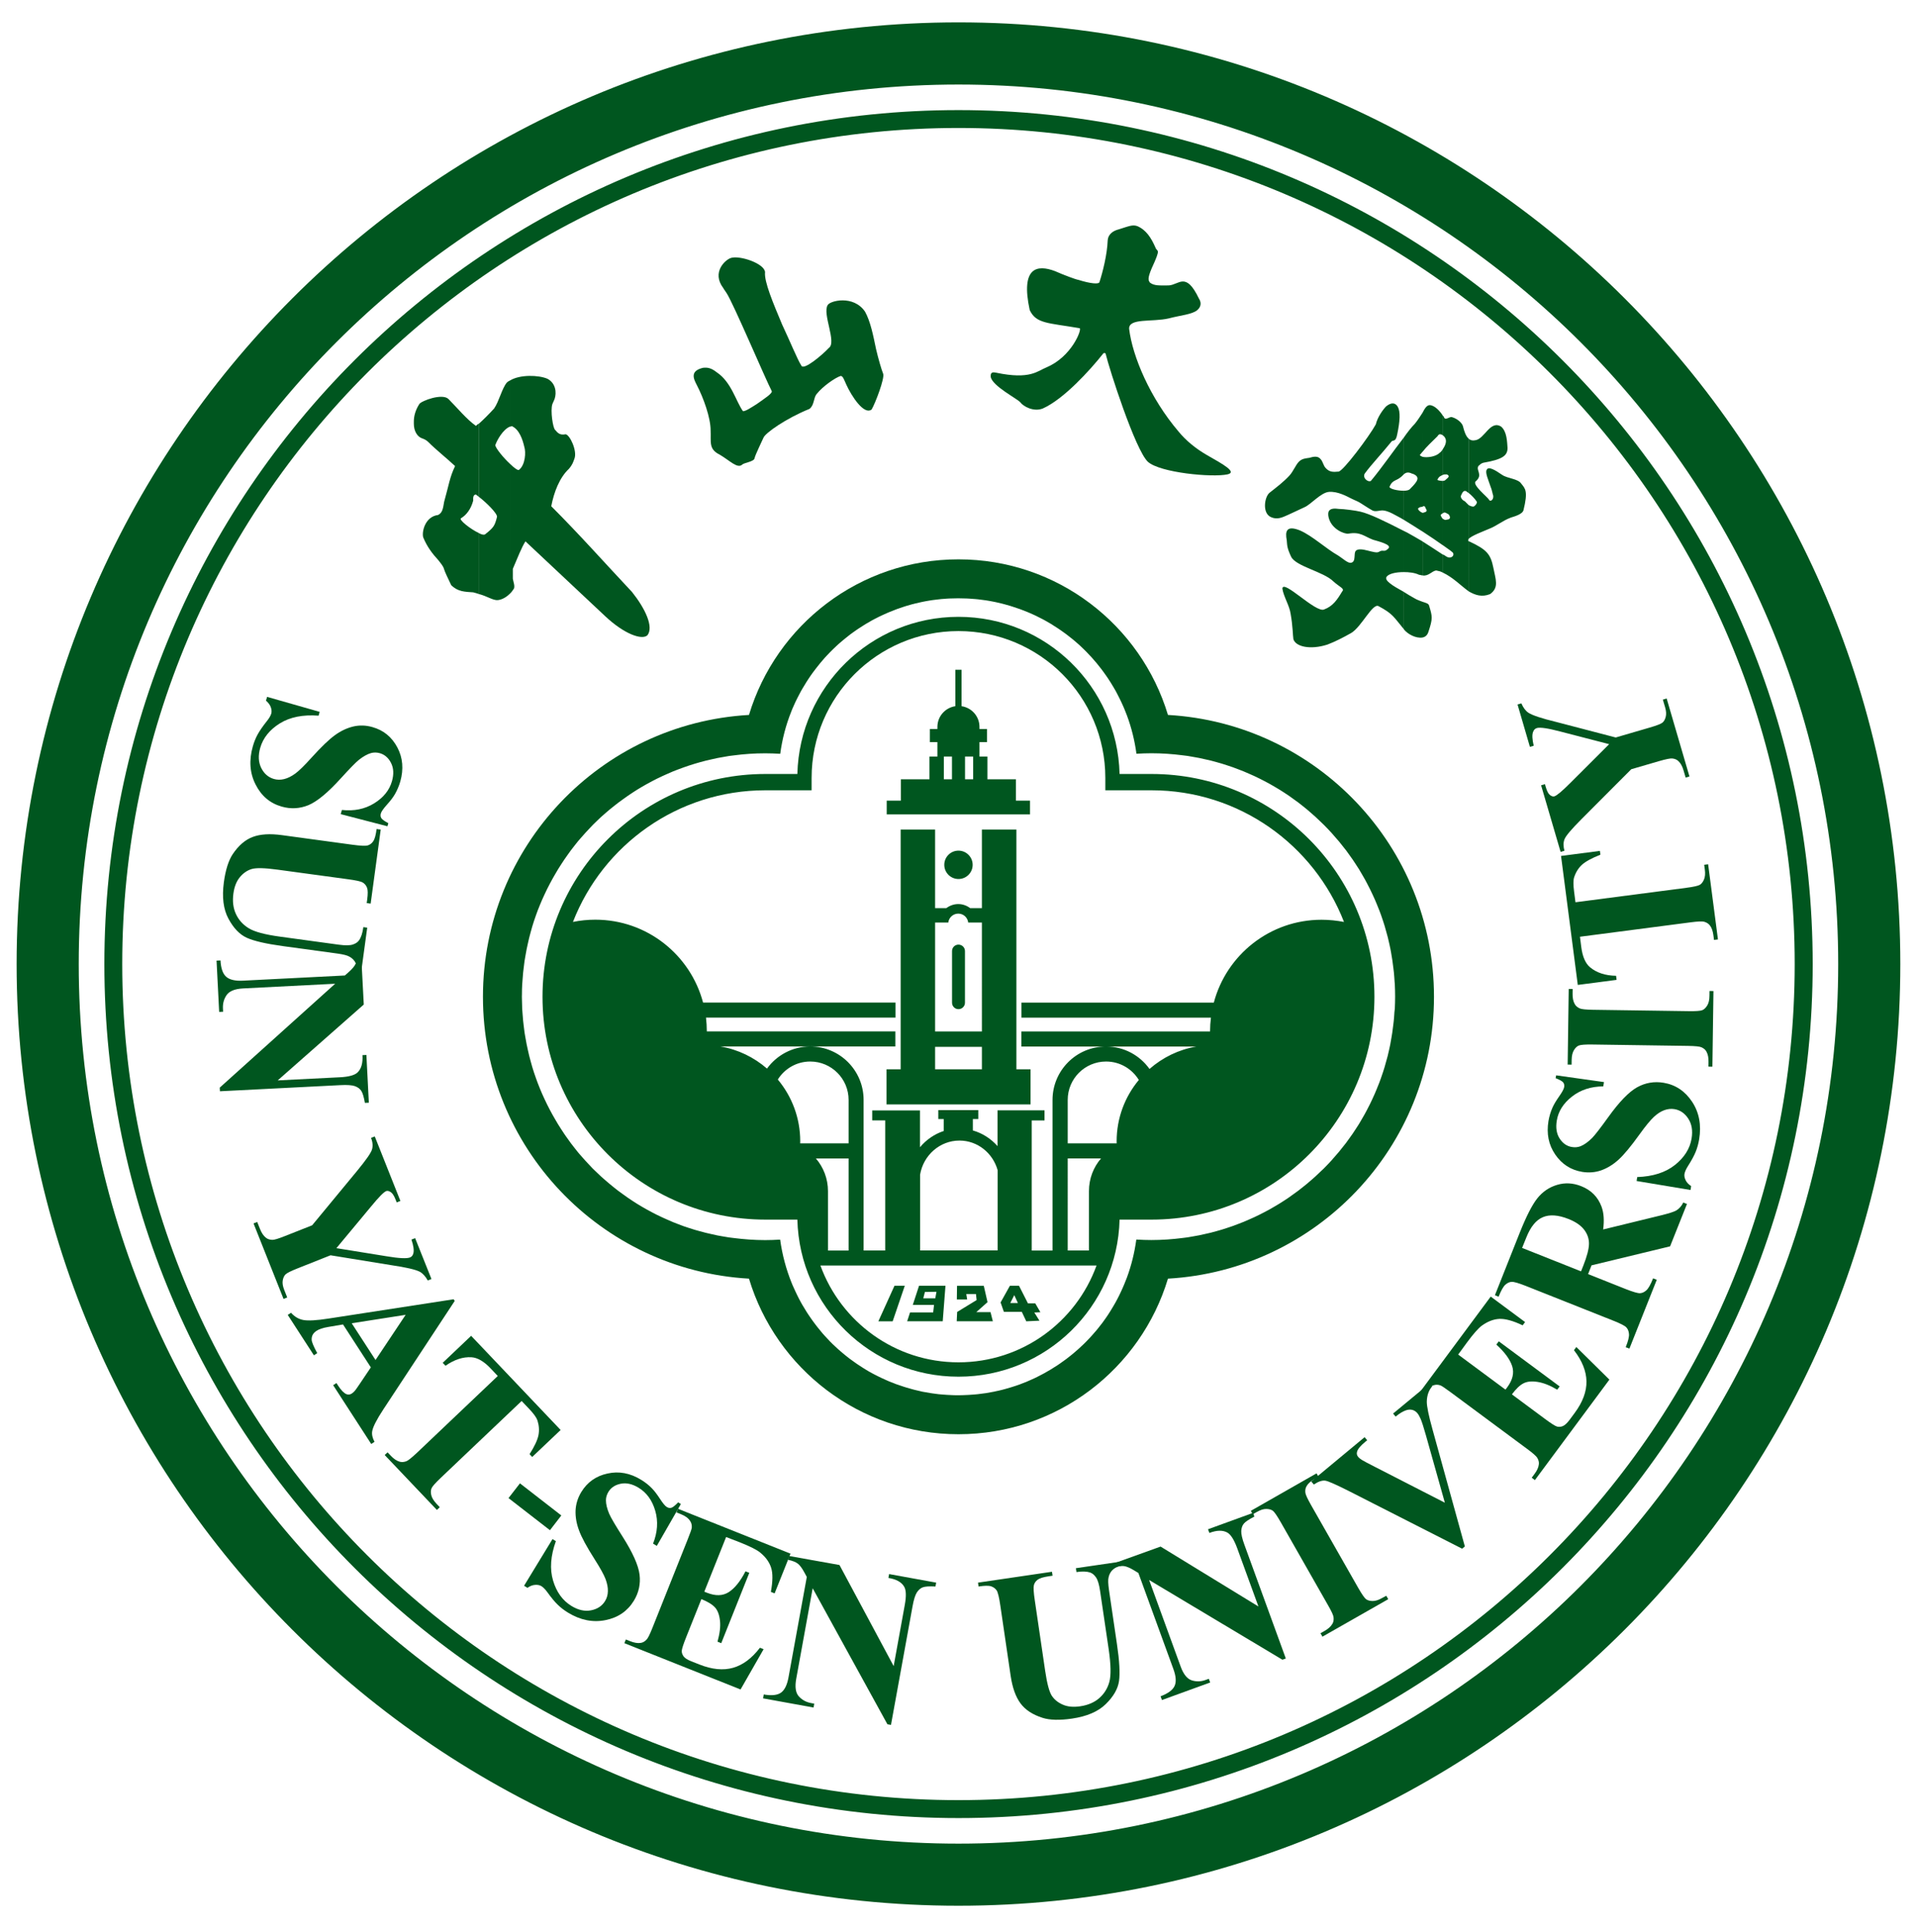 <?xml version="1.0" encoding="utf-8"?>
<!-- Generator: Adobe Illustrator 24.0.0, SVG Export Plug-In . SVG Version: 6.00 Build 0)  -->
<svg version="1.1" id="图层_1" xmlns="http://www.w3.org/2000/svg" xmlns:xlink="http://www.w3.org/1999/xlink" x="0px" y="0px"
	 viewBox="0 0 306.75 309.2" style="enable-background:new 0 0 306.75 309.2;" xml:space="preserve">
<style type="text/css">
	.st0{fill-rule:evenodd;clip-rule:evenodd;fill:#00561F;}
	.st1{fill:#00561F;}
</style>
<g>
	<path class="st0" d="M224.63,91.56v-6.59c-3.08-1.58-5.45-2.73-6.94-3.08c-0.71-0.18-2.73-0.44-3.43-0.44
		c-1.67-0.26-1.85,0.44-1.67,1.32c0.44,1.94,2.55,2.72,3.16,2.64c1.93-0.35,2.55,0.44,3.95,0.97c0.88,0.26,3.08,0.79,2.46,1.4
		c-0.7,0.71-0.79,0.09-1.5,0.53c-0.61,0.44-2.9-0.88-3.69-0.18c-0.44,0.44,0.09,1.76-0.79,1.94c-0.52,0.09-1.32-0.7-2.02-1.14
		c-2.02-1.14-4.13-3.16-6.15-4.04c-2.2-0.88-2.38,0.17-2.11,1.58c0.08,0.79,0,1.14,0.7,2.63c0.79,1.58,5.19,2.38,6.77,3.96
		c0.97,0.88,1.85,1.15,1.41,1.58c-0.79,1.32-1.49,2.38-2.9,2.9c-1.32,0.61-6.59-4.92-6.68-3.34c0.17,1.23,1.14,2.72,1.32,4.04
		c0.35,1.93,0.35,3.51,0.44,4.04c0.35,1.23,2.72,1.76,5.45,0.88c1.15-0.43,2.55-1.14,3.78-1.84c1.67-0.97,3.43-4.84,4.4-4.31
		c2.29,1.23,2.38,1.67,4.05,3.69l0,0v-5.97c-1.76-0.97-3.25-1.85-2.73-2.46C222.26,91.83,223.31,91.56,224.63,91.56z M214.17,75.48
		c0.71,0,4.92-5.63,5.98-7.56c0.26-1.14,1.14-2.37,1.67-2.9c0.88-0.7,1.5-0.53,1.85,0.09c0.44,0.79,0.35,2.29-0.09,4.39
		c-0.26,1.41-0.7,0.79-0.97,1.23c-1.49,1.85-3.16,3.61-4.13,4.93c-0.62,0.69,0.35,1.58,0.88,1.31c1.76-2.11,3.69-4.92,5.27-6.94
		v5.89C224.54,76,224.54,76,224.54,76c-1.06,1.14-1.67,0.61-2.2,1.93c0.09,0.35,1.32,0.61,2.29,0.61v4.66
		c-0.53-0.35-1.14-0.62-1.58-0.88c-0.35-0.18-0.97-0.53-1.67-0.62c-0.53-0.08-1.23,0.27-1.76,0c-0.79-0.44-1.41-0.88-1.84-1.14
		c-0.53-0.35-0.88-0.43-1.59-0.79c-0.7-0.35-2.11-1.14-3.51-1.05c-1.32,0.09-2.9,2.02-3.95,2.46c-0.97,0.44-1.85,0.88-2.64,1.23
		c-0.97,0.44-1.75,0.79-2.72,0.35c-1.41-0.62-1.05-3.16-0.26-3.87c1.23-0.97,2.28-1.76,3.25-2.81c0.61-0.7,0.97-1.67,1.49-2.2
		c0.53-0.52,1.14-0.52,1.67-0.61c0.61-0.18,1.32-0.35,1.76,0.17c0.44,0.44,0.44,1.06,0.88,1.5
		C212.76,75.56,213.29,75.56,214.17,75.48L214.17,75.48z M224.63,94.73c0.53,0.35,1.14,0.7,1.76,1.05c0.44,0.26,0.79,0.35,1.23,0.53
		v5.72c-1.05,0.17-2.37-0.53-2.99-1.32V94.73z M227.62,92.09v-5.45c-0.88-0.53-1.67-0.96-2.46-1.41l-0.53-0.26v6.59
		c0.79,0,1.76,0.09,2.46,0.44C227.27,92,227.44,92.09,227.62,92.09L227.62,92.09z M224.63,70.03c0.61-0.88,1.23-1.67,1.76-2.2
		c0.44-0.53,0.88-1.23,1.23-1.76v6.24c-0.17,0.17-0.26,0.35-0.44,0.53c0.09,0.09,0.18,0.17,0.44,0.26v8c-0.44,0.09-0.35,0-0.7,0.26
		c-0.09,0.17,0.35,0.62,0.7,0.7v2.99l-0.17-0.09c-0.97-0.62-1.94-1.23-2.81-1.76v-4.66c0.44,0,0.88-0.09,1.05-0.35
		c1.14-1.14,1.67-1.85,0.36-2.37c-0.09,0.08-0.71-0.53-1.41,0.08V70.03L224.63,70.03z M230.87,87.26v-4.22
		c-0.17-0.18-0.35-0.53-0.35-0.62c0.18-0.18,0.26-0.26,0.35-0.26v-5.19c-0.35,0-0.79-0.09-0.88-0.17c0.27-0.53,0.35-0.53,0.88-0.79
		l0,0v-4.13c-0.09,0.17-0.26,0.44-0.53,0.61c-0.61,0.62-2.02,0.79-2.72,0.62v8l0.09-0.09c0.44-0.09,0.35,0.35,0.44,0.35
		c0.26,0.44,0.17,0.53-0.44,0.7c-0.09,0-0.09,0-0.09,0v2.99C228.85,85.85,229.99,86.64,230.87,87.26z M227.62,96.31
		c0.53,0.18,0.97,0.26,1.06,0.62c0.52,1.75,0.61,2.01-0.09,4.13c-0.18,0.62-0.53,0.88-0.97,0.97V96.31L227.62,96.31z M230.87,91.65
		c-0.26-0.18-0.61-0.26-1.06-0.35c-0.7,0.09-1.23,0.97-2.2,0.79v-5.45c1.23,0.79,2.46,1.58,3.25,2.11V91.65L230.87,91.65z
		 M227.62,66.07c0.35-0.7,0.71-1.23,1.14-1.23c0.79,0,1.67,0.97,2.11,1.67v3.17c-0.09-0.09-0.26-0.18-0.44-0.18
		c-0.27,0-0.35,0.27-0.44,0.35c-0.88,0.88-1.67,1.58-2.37,2.47V66.07L227.62,66.07z M230.87,66.51c0.09,0.09,0.18,0.18,0.18,0.26
		c0.26,0.62,0.88-0.17,1.32,0c0.88,0.26,1.67,0.97,1.76,1.58c0.18,0.7,0.44,1.49,0.88,1.85v8.7c-0.18-0.09-0.26-0.18-0.36-0.27
		c-0.52-0.26-0.7,0.35-0.88,0.71c-0.09,0.26,0.18,0.7,0.62,0.88c0.26,0.26,0.44,0.44,0.61,0.61v5.45c-0.09,0.09-0.09,0.27,0,0.35v8
		c-1.23-0.88-2.46-2.2-4.13-2.99v-2.9c0.26,0.08,0.44,0.27,0.61,0.35c0.53,0.35,1.23,0,1.06-0.52c0-0.18-0.7-0.62-1.67-1.32v-4.22
		c0.18,0.08,0.26,0.18,0.44,0.18c0.27-0.09,0.71,0,0.71-0.44c-0.09-0.26-0.09-0.44-0.53-0.62c-0.26-0.17-0.44-0.17-0.61,0v-5.19
		c0.26,0,0.35-0.09,0.44-0.17c0.53-0.45,0.71-0.61,0.17-0.88c-0.09,0.09-0.17-0.08-0.61,0.09v-4.13c0.61-0.88,0.71-1.67,0-2.2V66.51
		z M235,86.64h0.09c2.81,1.32,3.43,2.03,3.87,4.22c0.35,1.84,0.96,3.16-0.52,4.22c-1.32,0.53-2.38,0.17-3.43-0.44V86.64z M235,70.2
		c0.27,0.26,0.62,0.35,1.05,0.26c1.5-0.17,2.38-3.25,4.13-2.2c0.97,0.79,0.97,2.46,1.05,3.43c0,1.23-0.79,1.84-3.87,2.37
		c-0.17,0.09-0.26,0-0.79,0.52c-0.44,0.7,0.79,1.41-0.44,2.46c-0.61,0.53,1.93,2.55,2.11,2.9c0.18,0.44,0.79,0.09,0.7-0.61
		c-0.09-0.18-0.18-0.88-0.44-1.49c-0.35-1.06-0.88-2.2-0.61-2.64c0.26-0.62,1.32,0,2.46,0.79c0.88,0.61,2.55,0.61,3.07,1.41
		c0.62,0.79,1.14,1.14,0.35,4.3c-0.18,0.53-1.14,0.88-2.02,1.14c-1.4,0.53-2.2,1.32-3.6,1.85c-0.79,0.35-2.72,1.05-3.16,1.58v-5.45
		c0.27,0.17,0.53,0.26,0.79,0.26c0.26-0.09,0.62-0.53,0.53-0.79c-0.35-0.53-0.88-1.06-1.32-1.41V70.2L235,70.2z"/>
	<path class="st0" d="M172.59,44.8c1.94,0.61,3.26,0.71,3.34,0.35c0.52-1.59,1.23-4.39,1.32-6.68c0.09-1.14,1.06-1.58,1.76-1.76
		c1.67-0.52,2.2-0.79,2.98-0.52c1.41,0.61,2.2,1.84,2.9,3.43c0.27,0.79,0.97-0.09-0.61,3.34c-0.7,1.67-0.52,1.93-0.26,2.28
		c0.7,0.53,1.58,0.44,2.99,0.44c1.68-0.09,2.73-2.29,4.84,2.11c0.35,0.53,0.44,1.23-0.27,1.85c-0.88,0.7-2.55,0.79-4.57,1.32
		c-2.64,0.61-6.42-0.09-6.33,1.67c0.53,4.4,3.34,11.08,7.91,16.44c1.14,1.4,2.72,2.72,4.57,3.78c2.64,1.5,4.83,2.72,3.26,3.07
		c-2.46,0.53-10.81-0.26-12.75-2.02c-2.02-1.93-6.15-14.77-6.76-17.32c-0.09-0.08-0.27-0.18-0.45,0.09
		c-2.02,2.55-6.24,7.21-9.58,8.7c-1.49,0.61-3.16-0.35-3.6-0.97c-0.52-0.61-4.39-2.55-4.75-4.05c-0.09-0.88,0.44-0.79,0.88-0.7
		c5.45,1.14,6.59-0.27,8.09-0.88c3.95-1.67,5.63-5.98,5.27-6.24c-5.1-0.88-6.95-0.7-8-2.9c-1.5-6.95,1.23-7.3,4.04-6.24
		C170.22,44.01,172.07,44.71,172.59,44.8z"/>
	<path class="st0" d="M112.47,58.87c0.7-0.09,1.32,0,2.2,0.7c2.38,1.58,3.08,4.66,4.22,6.24c0.44,0,1.23-0.53,2.2-1.14
		c1.23-0.88,2.64-1.76,2.38-2.12c-0.97-1.85-6.15-14.06-7.21-15.65c-0.09-0.17-0.44-0.61-0.52-0.79c-1.93-2.55,0.35-4.57,1.23-4.83
		c1.4-0.44,5.36,0.88,5.45,2.28c-0.17,1.5,1.32,5.01,2.72,8.35c1.32,2.81,2.46,5.63,3.08,6.59c0.35,0.88,3.43-1.76,4.4-2.81
		c1.32-0.88-1.06-5.45-0.18-6.86c0.35-0.7,4.13-1.67,5.98,1.05c0.88,1.58,1.32,3.87,1.76,5.98c0.35,1.5,0.88,3.34,1.14,3.96
		c0.27,0.7-1.23,4.66-1.84,5.71c-1.23,0.97-3.25-2.19-4.05-3.96c-0.44-0.97-0.53-1.32-0.88-1.41c-0.88,0.26-2.9,1.67-3.87,2.9
		c-0.53,0.62-0.35,1.76-1.15,2.38c-3.69,1.49-7.12,3.87-7.38,4.65c-0.18,0.44-1.32,2.73-1.41,3.26c-0.09,0.52-1.58,0.7-1.93,0.97
		c-0.79,0.79-2.02-0.62-3.69-1.58c-1.76-0.88-1.32-2.02-1.41-3.87c0-2.02-1.14-5.19-2.19-7.21
		C110.98,60.62,110.36,59.39,112.47,58.87z"/>
	<path class="st0" d="M70.1,82.42c0.71-0.35,0.79-1.06,0.97-2.11c0.79-2.81,0.87-3.87,1.75-5.72c-1.41-1.32-2.99-2.55-4.31-3.87
		c-0.26-0.26-0.61-0.44-0.88-0.53c-0.88-0.26-1.41-1.23-1.41-2.37v-0.36c0-0.87,0.26-1.84,0.88-2.8c0.35-0.53,3.69-1.76,4.66-0.8
		c1.41,1.41,2.9,3.25,4.4,4.3c0.09-0.09,0.26-0.26,0.44-0.35v11.69c-0.17-0.17-0.35-0.27-0.44-0.35c-0.53,0-0.44,0.7-0.44,0.97
		c-0.35,1.32-1.06,2.28-1.93,2.81c-0.52,0.17,1.5,1.76,2.81,2.37v9.76c-0.26-0.09-0.53-0.17-0.88-0.26
		c-1.32-0.09-2.46-0.09-3.52-1.15c-0.61-1.31-0.96-1.94-1.23-2.81c-0.17-0.35-0.44-0.7-0.79-1.14c-1.05-1.15-1.84-2.2-2.46-3.7
		C67.47,85.14,68,82.68,70.1,82.42z M76.61,67.83c0.7-0.62,1.58-1.49,2.46-2.46c0.79-1.14,1.23-3.16,2.02-4.13
		c0.18-0.18,0.36-0.27,0.53-0.35v7.38c-1.14,0.44-2.11,2.2-2.37,2.99c0.09,0.52,1.32,2.02,2.37,2.99v20.74
		c-0.53,0.53-1.23,0.97-1.93,1.05c-0.79,0.09-1.67-0.61-3.08-0.97v-9.76c0.44,0.26,0.88,0.35,1.06,0.17
		c1.32-1.06,1.49-1.31,1.85-2.72c0.17-0.53-1.85-2.46-2.9-3.25V67.83z M81.62,60.89c1.58-0.97,4.57-0.88,5.98-0.27
		c1.32,0.7,1.5,2.2,1.14,3.25l-0.35,0.8c-0.35,1.05,0.09,3.87,0.44,4.13c0.44,0.53,0.79,0.88,1.67,0.7c0.7,0.09,1.93,2.73,1.4,3.96
		c-0.17,0.44-0.26,0.88-0.88,1.59c-1.49,1.41-2.37,3.69-2.81,5.97c4.57,4.57,8.53,9.05,12.92,13.72c2.11,2.64,3.52,5.62,2.46,6.94
		c-0.88,0.79-3.69-0.18-6.77-3.08L84.08,86.64c-0.62,0.97-1.23,2.55-2.02,4.4c0,0.53,0,0.97,0,1.58c0.09,0.53,0.35,1.14,0.18,1.58
		c-0.18,0.26-0.35,0.53-0.62,0.79V74.25c0.62,0.61,1.23,1.05,1.4,0.97c1.06-0.79,1.15-2.9,0.88-3.69c-0.26-1.14-0.79-2.81-2.02-3.34
		c-0.09,0.09-0.18,0.09-0.26,0.09V60.89z"/>
	<path class="st0" d="M153.37,3.58C70.14,3.58,2.66,71.06,2.66,154.29c0,83.24,67.48,150.71,150.71,150.71
		c83.24,0,150.71-67.48,150.71-150.71C304.09,71.06,236.61,3.58,153.37,3.58z M153.37,295.06c-77.74,0-140.77-63.02-140.77-140.77
		c0-77.74,63.03-140.76,140.77-140.76s140.77,63.02,140.77,140.76C294.14,232.04,231.12,295.06,153.37,295.06z M153.37,17.62
		C77.89,17.62,16.7,78.81,16.7,154.29c0,75.49,61.19,136.68,136.68,136.68c75.48,0,136.68-61.19,136.68-136.68
		C290.05,78.81,228.86,17.62,153.37,17.62z M153.37,288.1c-73.9,0-133.81-59.91-133.81-133.81c0-73.9,59.91-133.81,133.81-133.81
		c73.9,0,133.81,59.91,133.81,133.81C287.18,228.2,227.28,288.1,153.37,288.1z"/>
	<g>
		<g>
			<path class="st1" d="M61.99,132.24l-7.47-1.94l0.19-0.67c1.95,0.21,3.67-0.14,5.16-1.06c1.49-0.92,2.44-2.1,2.85-3.54
				c0.32-1.12,0.27-2.09-0.14-2.91c-0.41-0.82-1.01-1.34-1.78-1.57c-0.49-0.14-0.96-0.15-1.41-0.03c-0.61,0.17-1.26,0.54-1.96,1.09
				c-0.51,0.41-1.49,1.42-2.94,3.01c-2.03,2.24-3.74,3.65-5.13,4.24c-1.4,0.57-2.83,0.65-4.29,0.23c-1.86-0.53-3.26-1.71-4.18-3.55
				c-0.93-1.83-1.07-3.87-0.43-6.1c0.2-0.7,0.46-1.34,0.78-1.92c0.32-0.58,0.81-1.29,1.47-2.12c0.37-0.46,0.6-0.86,0.7-1.2
				c0.08-0.29,0.06-0.62-0.07-1c-0.13-0.38-0.39-0.73-0.78-1.06l0.18-0.61l8.41,2.4l-0.17,0.61c-2.5-0.19-4.57,0.22-6.21,1.24
				c-1.63,1.02-2.68,2.33-3.13,3.91c-0.35,1.23-0.29,2.3,0.16,3.22c0.46,0.92,1.14,1.5,2.02,1.76c0.52,0.15,1.07,0.16,1.64,0.02
				c0.57-0.14,1.16-0.43,1.77-0.87c0.61-0.44,1.47-1.29,2.59-2.53c1.57-1.74,2.84-2.96,3.79-3.64c0.95-0.69,1.93-1.14,2.93-1.38
				c1-0.23,2.02-0.2,3.06,0.1c1.78,0.5,3.1,1.59,3.98,3.25c0.88,1.66,1.03,3.48,0.47,5.46c-0.21,0.72-0.5,1.4-0.86,2.03
				c-0.28,0.48-0.7,1.04-1.27,1.67c-0.57,0.64-0.89,1.1-0.98,1.4c-0.08,0.28-0.06,0.53,0.07,0.75c0.13,0.21,0.51,0.49,1.13,0.82
				L61.99,132.24z"/>
			<path class="st1" d="M60.92,132.77l-1.61,11.85l-0.63-0.09l0.08-0.59c0.12-0.89,0.11-1.52-0.03-1.87
				c-0.14-0.36-0.37-0.63-0.67-0.82c-0.31-0.19-1.12-0.37-2.43-0.54l-11.24-1.53c-2.05-0.28-3.44-0.31-4.14-0.09
				c-0.71,0.22-1.33,0.65-1.87,1.3c-0.54,0.65-0.88,1.52-1.03,2.6c-0.17,1.24-0.04,2.34,0.4,3.29c0.44,0.95,1.12,1.71,2.05,2.28
				c0.92,0.57,2.6,1.02,5.04,1.35l9.36,1.28c1.03,0.14,1.78,0.13,2.24-0.02c0.47-0.15,0.81-0.38,1.02-0.69
				c0.33-0.47,0.56-1.17,0.68-2.1l0.62,0.09l-1.08,7.94l-0.63-0.09l0.06-0.47c0.09-0.64,0.03-1.2-0.17-1.66
				c-0.2-0.46-0.55-0.83-1.04-1.09c-0.34-0.2-0.98-0.36-1.91-0.49l-8.72-1.19c-2.7-0.37-4.62-0.81-5.77-1.33
				c-1.15-0.52-2.13-1.54-2.94-3.05c-0.82-1.51-1.06-3.46-0.74-5.84c0.27-1.99,0.75-3.49,1.42-4.5c0.93-1.38,1.99-2.3,3.2-2.75
				c1.21-0.46,2.77-0.55,4.68-0.29l11.24,1.53c1.32,0.18,2.15,0.22,2.49,0.11c0.34-0.1,0.64-0.32,0.87-0.66
				c0.24-0.34,0.42-0.99,0.54-1.96L60.92,132.77z"/>
			<path class="st1" d="M58.21,160.77l-13.77,12.14l9.95-0.5c1.39-0.07,2.32-0.32,2.79-0.74c0.63-0.58,0.9-1.51,0.82-2.8l0.63-0.03
				l0.39,7.64l-0.63,0.03c-0.17-0.97-0.37-1.62-0.59-1.94c-0.22-0.33-0.55-0.57-1.01-0.74c-0.46-0.16-1.24-0.22-2.33-0.16
				l-19.27,0.98l-0.03-0.58l18.47-16.63l-14.71,0.75c-1.33,0.07-2.21,0.42-2.65,1.05c-0.44,0.63-0.63,1.34-0.6,2.13l0.03,0.55
				l-0.63,0.03l-0.42-8.21l0.63-0.03c0.07,1.28,0.38,2.15,0.92,2.62c0.54,0.47,1.42,0.68,2.65,0.62l16.33-0.83l0.59-0.52
				c0.59-0.52,0.97-0.98,1.14-1.36c0.17-0.38,0.25-0.93,0.24-1.64l0.63-0.03L58.21,160.77z"/>
			<path class="st1" d="M69.04,204.7l-0.59,0.23c-0.38-0.67-0.8-1.13-1.27-1.39c-0.66-0.35-2.2-0.71-4.64-1.07l-9.65-1.57
				l-5.21,2.07c-1.11,0.44-1.78,0.77-2,1c-0.22,0.22-0.37,0.55-0.44,0.97c-0.07,0.42,0.01,0.92,0.24,1.5l0.48,1.21l-0.59,0.23
				l-4.8-12.08l0.59-0.23l0.45,1.13c0.25,0.63,0.56,1.09,0.93,1.38c0.26,0.22,0.6,0.33,1.02,0.35c0.3,0.02,0.99-0.19,2.07-0.62
				l4.32-1.71l7.21-8.73c1.42-1.73,2.21-2.86,2.37-3.41c0.16-0.54,0.11-1.16-0.15-1.85l0.59-0.23l4.1,10.32l-0.59,0.24l-0.18-0.46
				c-0.25-0.63-0.51-1.03-0.79-1.2c-0.28-0.18-0.52-0.23-0.72-0.15c-0.38,0.15-1.17,0.95-2.37,2.41l-5.59,6.72l8.04,1.3
				c1.97,0.33,3.21,0.39,3.73,0.19c0.29-0.11,0.47-0.34,0.55-0.69c0.12-0.46,0.02-1.19-0.31-2.17l0.59-0.23L69.04,204.7z"/>
			<path class="st1" d="M59.34,218.84l-4.45-6.87l-2.42,0.41c-0.81,0.14-1.41,0.34-1.82,0.61c-0.55,0.35-0.81,0.84-0.78,1.44
				c0.02,0.35,0.31,1.07,0.89,2.13l-0.53,0.35l-4.19-6.47l0.53-0.34c0.56,0.63,1.22,1.02,1.98,1.16c0.77,0.14,2.1,0.07,4.01-0.23
				l20.03-3.09l0.17,0.27l-11.41,17.34c-1.08,1.64-1.67,2.81-1.79,3.5c-0.09,0.52,0.04,1.09,0.37,1.71l-0.53,0.34l-6.09-9.41
				l0.53-0.34l0.25,0.39c0.49,0.76,0.94,1.22,1.35,1.39c0.29,0.11,0.58,0.08,0.86-0.11c0.17-0.11,0.33-0.26,0.48-0.43
				c0.07-0.07,0.34-0.45,0.8-1.13L59.34,218.84z M60.09,217.66l4.82-7.23l-8.63,1.35L60.09,217.66z"/>
			<path class="st1" d="M89.71,228.86l-4.55,4.32l-0.42-0.45c0.8-1.26,1.27-2.27,1.42-3.03c0.15-0.76,0.1-1.54-0.16-2.37
				c-0.15-0.45-0.6-1.08-1.34-1.86l-1.19-1.25l-12.95,12.31c-0.86,0.82-1.35,1.37-1.47,1.67c-0.12,0.3-0.14,0.66-0.04,1.09
				c0.1,0.43,0.38,0.88,0.83,1.37l0.53,0.56l-0.46,0.44l-8.35-8.79l0.46-0.43l0.53,0.56c0.46,0.49,0.92,0.79,1.38,0.93
				c0.32,0.1,0.68,0.08,1.08-0.06c0.28-0.1,0.84-0.55,1.69-1.34l12.95-12.31L78.5,219c-1.07-1.13-2.1-1.72-3.06-1.78
				c-1.35-0.08-2.73,0.37-4.15,1.36l-0.45-0.47l4.55-4.32L89.71,228.86z"/>
			<path class="st1" d="M88,244.9l-6.63-5.14l1.83-2.36l6.62,5.14L88,244.9z"/>
			<path class="st1" d="M108.95,240.71l-3.85,6.7l-0.6-0.36c0.72-1.83,0.84-3.58,0.35-5.26c-0.49-1.68-1.38-2.91-2.67-3.69
				c-0.99-0.6-1.94-0.82-2.84-0.64c-0.9,0.18-1.56,0.61-1.98,1.3c-0.27,0.44-0.4,0.89-0.4,1.35c0,0.63,0.18,1.36,0.53,2.18
				c0.26,0.6,0.97,1.81,2.13,3.63c1.62,2.55,2.53,4.58,2.72,6.08c0.18,1.49-0.12,2.9-0.92,4.2c-1.01,1.65-2.52,2.69-4.53,3.09
				c-2.01,0.41-4.02,0.01-6-1.2c-0.62-0.38-1.17-0.8-1.65-1.27c-0.48-0.46-1.03-1.13-1.65-1.99c-0.35-0.48-0.67-0.81-0.98-0.99
				c-0.25-0.15-0.58-0.22-0.98-0.19c-0.4,0.02-0.81,0.18-1.23,0.47l-0.54-0.33l4.55-7.47l0.54,0.33c-0.85,2.36-1,4.47-0.45,6.31
				c0.55,1.85,1.53,3.2,2.94,4.06c1.09,0.67,2.14,0.9,3.15,0.7c1.01-0.2,1.75-0.7,2.23-1.48c0.29-0.47,0.44-0.99,0.45-1.58
				c0.02-0.59-0.11-1.23-0.37-1.94c-0.27-0.7-0.85-1.76-1.75-3.17c-1.26-1.98-2.1-3.52-2.5-4.63c-0.41-1.1-0.59-2.16-0.55-3.19
				c0.05-1.02,0.35-2,0.91-2.93c0.96-1.58,2.35-2.57,4.19-2.97c1.83-0.41,3.63-0.08,5.39,1c0.64,0.39,1.22,0.84,1.73,1.37
				c0.39,0.4,0.81,0.95,1.28,1.67c0.47,0.72,0.83,1.16,1.09,1.31c0.25,0.16,0.5,0.2,0.74,0.13c0.24-0.07,0.6-0.36,1.09-0.87
				L108.95,240.71z"/>
			<path class="st1" d="M116.19,245.99l-3.49,8.75l0.43,0.17c1.37,0.54,2.52,0.51,3.48-0.1c0.96-0.62,1.85-1.72,2.68-3.33l0.61,0.24
				l-4.49,11.26l-0.6-0.24c0.36-1.28,0.5-2.39,0.4-3.33c-0.1-0.95-0.36-1.66-0.79-2.14c-0.43-0.48-1.16-0.93-2.19-1.34l-2.42,6.06
				c-0.47,1.18-0.71,1.93-0.72,2.23c-0.01,0.31,0.1,0.6,0.3,0.88c0.21,0.28,0.62,0.54,1.23,0.78l1.29,0.51
				c2.01,0.8,3.81,0.98,5.39,0.53c1.58-0.45,3.01-1.52,4.3-3.21l0.59,0.23l-3.69,6.45l-18.59-7.41l0.23-0.59l0.72,0.28
				c0.62,0.25,1.17,0.34,1.64,0.27c0.33-0.04,0.65-0.21,0.94-0.51c0.22-0.2,0.54-0.85,0.97-1.93l5.64-14.15
				c0.39-0.97,0.6-1.58,0.64-1.82c0.04-0.41-0.04-0.78-0.25-1.09c-0.28-0.46-0.78-0.82-1.47-1.1l-0.72-0.28l0.23-0.59l18.01,7.18
				l-2.54,6.36l-0.6-0.24c0.31-1.68,0.33-2.97,0.04-3.87c-0.29-0.9-0.87-1.71-1.76-2.43c-0.52-0.43-1.59-0.97-3.22-1.62
				L116.19,245.99z"/>
			<path class="st1" d="M134.33,250.47l8.67,16.18l1.78-9.8c0.25-1.37,0.22-2.33-0.08-2.88c-0.42-0.75-1.27-1.23-2.54-1.43
				l0.11-0.62l7.53,1.37l-0.11,0.62c-0.98-0.05-1.66-0.01-2.03,0.13c-0.37,0.14-0.68,0.41-0.95,0.82c-0.26,0.41-0.5,1.15-0.69,2.23
				l-3.45,18.97l-0.57-0.1l-11.96-21.77l-2.63,14.48c-0.24,1.31-0.1,2.25,0.41,2.82c0.52,0.57,1.16,0.92,1.93,1.07l0.54,0.1
				l-0.11,0.62l-8.08-1.47l0.11-0.62c1.26,0.22,2.18,0.12,2.76-0.29c0.58-0.42,0.98-1.23,1.2-2.44l2.93-16.08l-0.38-0.7
				c-0.37-0.69-0.72-1.17-1.06-1.43c-0.34-0.26-0.85-0.46-1.54-0.61l0.11-0.62L134.33,250.47z"/>
			<path class="st1" d="M156.5,253.29l11.83-1.74l0.1,0.63l-0.6,0.09c-0.89,0.13-1.49,0.32-1.79,0.55c-0.31,0.23-0.51,0.53-0.6,0.87
				c-0.09,0.35-0.05,1.17,0.15,2.48l1.65,11.22c0.3,2.05,0.66,3.38,1.06,4c0.41,0.62,1,1.1,1.77,1.43c0.77,0.34,1.7,0.42,2.78,0.26
				c1.24-0.18,2.26-0.62,3.04-1.3c0.79-0.69,1.33-1.55,1.62-2.59c0.29-1.04,0.25-2.79-0.1-5.22l-1.38-9.35
				c-0.15-1.02-0.36-1.74-0.64-2.15c-0.28-0.41-0.59-0.67-0.94-0.8c-0.55-0.18-1.28-0.21-2.2-0.07l-0.09-0.62l7.92-1.16l0.09,0.63
				l-0.47,0.07c-0.64,0.1-1.16,0.3-1.55,0.63c-0.39,0.32-0.65,0.76-0.76,1.3c-0.1,0.38-0.07,1.04,0.06,1.98l1.28,8.7
				c0.4,2.69,0.51,4.66,0.33,5.91c-0.18,1.25-0.88,2.47-2.11,3.68c-1.23,1.21-3.03,1.98-5.41,2.33c-1.98,0.29-3.56,0.25-4.71-0.12
				c-1.58-0.5-2.76-1.27-3.53-2.31c-0.77-1.04-1.3-2.51-1.58-4.41l-1.65-11.23c-0.19-1.32-0.39-2.13-0.58-2.43
				c-0.2-0.3-0.49-0.52-0.87-0.66c-0.39-0.14-1.07-0.13-2.04,0.02L156.5,253.29z"/>
			<path class="st1" d="M185.71,247.52l15.66,9.59l-3.41-9.36c-0.48-1.3-0.99-2.12-1.53-2.45c-0.74-0.43-1.71-0.42-2.91,0.04
				l-0.22-0.59l7.2-2.62l0.22,0.59c-0.88,0.45-1.44,0.83-1.69,1.13c-0.25,0.3-0.38,0.7-0.41,1.18c-0.02,0.49,0.15,1.25,0.53,2.27
				l6.6,18.13l-0.54,0.2l-21.33-12.76l5.04,13.84c0.45,1.25,1.05,1.99,1.78,2.22c0.73,0.23,1.47,0.21,2.21-0.06l0.52-0.19l0.22,0.59
				l-7.72,2.81l-0.22-0.6c1.19-0.45,1.94-1,2.24-1.65c0.3-0.65,0.23-1.56-0.19-2.71l-5.6-15.37l-0.67-0.41
				c-0.67-0.41-1.22-0.64-1.64-0.7c-0.42-0.05-0.97,0.03-1.64,0.25l-0.22-0.59L185.71,247.52z"/>
			<path class="st1" d="M221.83,255.39l0.31,0.55l-10.53,6l-0.31-0.55l0.67-0.38c0.58-0.33,0.99-0.71,1.23-1.12
				c0.18-0.29,0.24-0.64,0.19-1.05c-0.02-0.3-0.32-0.96-0.9-1.96l-7.54-13.24c-0.59-1.03-1.01-1.64-1.26-1.84
				c-0.26-0.2-0.6-0.29-1.05-0.3c-0.44-0.01-0.94,0.15-1.51,0.47l-0.67,0.38l-0.31-0.55l10.52-6l0.31,0.55l-0.67,0.38
				c-0.58,0.33-1,0.7-1.23,1.11c-0.18,0.29-0.25,0.64-0.2,1.06c0.03,0.3,0.33,0.95,0.9,1.96l7.54,13.24
				c0.59,1.03,1.01,1.64,1.27,1.84c0.26,0.19,0.61,0.29,1.06,0.29c0.44,0,0.94-0.15,1.51-0.48L221.83,255.39z"/>
			<path class="st1" d="M228.78,221.38l0.4,0.48c-0.56,0.65-0.85,1.47-0.87,2.48c0,0.75,0.3,2.23,0.92,4.45l5.17,18.71l-0.44,0.36
				l-17.87-9.1c-2.15-1.09-3.48-1.69-3.98-1.78c-0.5-0.09-1.13,0.11-1.88,0.61l-0.41-0.49l8.54-7.09l0.41,0.49l-0.29,0.24
				c-0.77,0.64-1.22,1.17-1.33,1.6c-0.09,0.3-0.03,0.58,0.18,0.83c0.13,0.16,0.32,0.31,0.57,0.47c0.25,0.16,0.96,0.54,2.14,1.14
				l11.16,5.72l-3.04-10.82c-0.37-1.31-0.65-2.16-0.82-2.56c-0.17-0.4-0.35-0.72-0.54-0.95c-0.22-0.26-0.48-0.43-0.79-0.52
				c-0.31-0.08-0.64-0.07-1,0.05c-0.51,0.17-1.06,0.5-1.69,1.02l-0.4-0.49L228.78,221.38z"/>
			<path class="st1" d="M233.33,216.79l7.57,5.61l0.28-0.37c0.87-1.18,1.14-2.31,0.79-3.39c-0.35-1.08-1.19-2.23-2.53-3.45
				l0.39-0.52l9.74,7.22l-0.39,0.52c-1.14-0.68-2.18-1.09-3.12-1.24c-0.94-0.15-1.69-0.08-2.27,0.22c-0.58,0.29-1.2,0.88-1.86,1.77
				l5.24,3.89c1.02,0.76,1.68,1.18,1.98,1.26c0.29,0.08,0.6,0.06,0.92-0.07c0.32-0.13,0.68-0.46,1.08-0.99l0.82-1.11
				c1.29-1.74,1.92-3.43,1.89-5.07c-0.03-1.64-0.7-3.3-2-4.98l0.38-0.51l5.29,5.22l-11.92,16.08l-0.51-0.38l0.46-0.62
				c0.4-0.54,0.63-1.05,0.68-1.52c0.05-0.33-0.04-0.68-0.25-1.04c-0.15-0.26-0.68-0.74-1.62-1.43l-12.24-9.07
				c-0.84-0.62-1.37-0.98-1.6-1.08c-0.39-0.15-0.76-0.16-1.12-0.04c-0.51,0.16-0.99,0.54-1.44,1.14l-0.46,0.62l-0.51-0.38
				l11.54-15.57l5.5,4.08l-0.39,0.52c-1.54-0.73-2.78-1.07-3.73-1.03c-0.94,0.05-1.87,0.41-2.8,1.08c-0.54,0.39-1.34,1.29-2.38,2.7
				L233.33,216.79z"/>
			<path class="st1" d="M254.12,203.91l6.03,2.4c1.17,0.46,1.93,0.68,2.28,0.66c0.36-0.02,0.7-0.18,1.02-0.47
				c0.32-0.29,0.68-0.92,1.07-1.91l0.59,0.23l-4.38,11.02l-0.59-0.23c0.4-1,0.57-1.71,0.52-2.14c-0.04-0.43-0.18-0.77-0.42-1.03
				c-0.24-0.26-0.94-0.62-2.1-1.08l-13.97-5.55c-1.16-0.46-1.93-0.68-2.28-0.66c-0.36,0.02-0.7,0.18-1.02,0.47
				c-0.32,0.29-0.68,0.92-1.07,1.91l-0.59-0.24l3.97-10c1.04-2.6,1.97-4.44,2.81-5.5c0.84-1.06,1.9-1.78,3.17-2.16
				c1.27-0.38,2.56-0.31,3.86,0.21c1.59,0.63,2.67,1.72,3.25,3.28c0.37,0.99,0.45,2.21,0.26,3.65l9.34-2.28
				c1.21-0.3,1.99-0.55,2.34-0.75c0.5-0.3,0.88-0.73,1.14-1.29l0.59,0.24l-2.7,6.78l-12.57,3.04L254.12,203.91z M243.56,199.72
				l9.43,3.75l0.36-0.9c0.58-1.47,0.89-2.63,0.91-3.46c0.02-0.84-0.24-1.6-0.77-2.3c-0.54-0.7-1.37-1.27-2.51-1.72
				c-1.64-0.65-3.01-0.75-4.09-0.29c-1.09,0.45-1.97,1.53-2.65,3.24L243.56,199.72z"/>
			<path class="st1" d="M249.01,172.1l7.65,1.08l-0.11,0.69c-1.96,0.01-3.63,0.55-5.01,1.63c-1.38,1.08-2.19,2.36-2.43,3.85
				c-0.19,1.14-0.04,2.1,0.46,2.87c0.5,0.77,1.15,1.22,1.95,1.35c0.51,0.09,0.97,0.04,1.41-0.13c0.58-0.24,1.19-0.67,1.83-1.31
				c0.46-0.47,1.32-1.58,2.58-3.33c1.76-2.45,3.3-4.05,4.63-4.79c1.32-0.73,2.74-0.97,4.24-0.72c1.91,0.32,3.43,1.34,4.56,3.05
				c1.13,1.72,1.5,3.72,1.12,6.01c-0.12,0.72-0.31,1.39-0.56,2c-0.25,0.62-0.66,1.37-1.23,2.27c-0.32,0.5-0.5,0.93-0.56,1.27
				c-0.05,0.29,0.01,0.62,0.18,0.98c0.17,0.36,0.47,0.68,0.89,0.96l-0.1,0.62l-8.63-1.44l0.1-0.63c2.51-0.09,4.52-0.73,6.03-1.93
				c1.51-1.2,2.4-2.61,2.67-4.24c0.21-1.26,0.03-2.32-0.53-3.18c-0.56-0.86-1.3-1.37-2.21-1.52c-0.54-0.09-1.09-0.03-1.64,0.17
				c-0.55,0.2-1.1,0.56-1.65,1.07c-0.55,0.51-1.32,1.44-2.3,2.8c-1.37,1.91-2.49,3.26-3.36,4.05c-0.87,0.79-1.79,1.35-2.76,1.7
				c-0.97,0.34-1.99,0.42-3.05,0.25c-1.82-0.3-3.26-1.23-4.32-2.78c-1.06-1.55-1.42-3.34-1.08-5.37c0.13-0.74,0.34-1.45,0.63-2.11
				c0.22-0.51,0.58-1.11,1.07-1.81c0.49-0.7,0.76-1.19,0.81-1.5c0.05-0.29,0-0.54-0.15-0.74c-0.15-0.2-0.56-0.43-1.22-0.69
				L249.01,172.1z"/>
			<path class="st1" d="M273.55,158.6l0.63,0.01l-0.17,12.11l-0.63-0.01l0.01-0.77c0.01-0.67-0.1-1.22-0.33-1.63
				c-0.16-0.3-0.42-0.53-0.81-0.7c-0.27-0.13-0.99-0.2-2.15-0.22l-15.24-0.22c-1.19-0.02-1.92,0.04-2.22,0.16
				c-0.3,0.12-0.56,0.37-0.79,0.75c-0.23,0.38-0.35,0.89-0.36,1.54l-0.01,0.77l-0.63-0.01l0.17-12.11l0.63,0.01l-0.01,0.77
				c-0.01,0.67,0.1,1.22,0.34,1.63c0.15,0.3,0.42,0.53,0.81,0.71c0.27,0.13,0.99,0.2,2.15,0.22l15.24,0.22
				c1.18,0.02,1.93-0.04,2.22-0.16c0.3-0.13,0.56-0.38,0.79-0.76c0.23-0.38,0.35-0.89,0.35-1.54L273.55,158.6z"/>
			<path class="st1" d="M249.79,136.99l6.22-0.81l0.08,0.61c-1.39,0.55-2.36,1.08-2.94,1.6c-0.57,0.52-0.99,1.19-1.26,2.01
				c-0.15,0.46-0.15,1.22-0.01,2.29l0.22,1.71l17.72-2.31c1.17-0.15,1.9-0.32,2.18-0.48c0.28-0.17,0.5-0.46,0.67-0.86
				c0.17-0.41,0.22-0.94,0.13-1.59l-0.1-0.76l0.63-0.08l1.57,12.03l-0.63,0.08l-0.1-0.76c-0.09-0.67-0.27-1.19-0.56-1.56
				c-0.2-0.27-0.5-0.47-0.91-0.59c-0.29-0.09-1.01-0.06-2.16,0.09l-17.72,2.31l0.21,1.66c0.2,1.55,0.68,2.63,1.42,3.24
				c1.04,0.86,2.43,1.32,4.15,1.35l0.08,0.65l-6.21,0.81L249.79,136.99z"/>
			<path class="st1" d="M242.83,112.75l0.61-0.18c0.31,0.71,0.69,1.21,1.13,1.5c0.62,0.41,2.12,0.91,4.51,1.49l9.46,2.47l5.38-1.57
				c1.15-0.33,1.84-0.6,2.09-0.8c0.25-0.2,0.42-0.51,0.53-0.93c0.11-0.42,0.08-0.92-0.09-1.51l-0.37-1.25l0.61-0.18l3.65,12.48
				l-0.61,0.18l-0.34-1.16c-0.19-0.66-0.46-1.14-0.8-1.46c-0.24-0.24-0.56-0.39-0.98-0.44c-0.3-0.04-1.01,0.1-2.12,0.42l-4.46,1.3
				l-8,8.02c-1.58,1.59-2.47,2.64-2.68,3.17c-0.21,0.52-0.21,1.14-0.02,1.86l-0.61,0.18l-3.12-10.66l0.61-0.18l0.14,0.47
				c0.19,0.65,0.41,1.07,0.67,1.27c0.26,0.2,0.5,0.27,0.7,0.21c0.39-0.12,1.26-0.84,2.59-2.18l6.18-6.17l-7.87-2.04
				c-1.93-0.51-3.16-0.69-3.7-0.54c-0.29,0.09-0.5,0.3-0.61,0.64c-0.17,0.45-0.13,1.18,0.11,2.19l-0.61,0.18L242.83,112.75z"/>
		</g>
	</g>
	<path class="st1" d="M153.37,151.18c-0.57,0-1.03,0.46-1.03,1.03v8.27c0,0.57,0.46,1.03,1.03,1.03c0.57,0,1.04-0.46,1.04-1.03
		v-8.27C154.41,151.64,153.94,151.18,153.37,151.18z M186.89,114.42c-4.34-14.41-17.7-24.9-33.52-24.9
		c-15.82,0-29.18,10.49-33.52,24.9c-23.74,1.36-42.57,21.03-42.57,45.11c0,24.08,18.83,43.75,42.57,45.11
		c4.34,14.41,17.7,24.9,33.52,24.9c15.82,0,29.18-10.49,33.52-24.9c23.74-1.36,42.57-21.03,42.57-45.11
		C229.47,135.45,210.63,115.77,186.89,114.42z M223.13,161.98c-0.03,0.48-0.06,0.96-0.11,1.43c-0.02,0.22-0.05,0.44-0.08,0.66
		c-0.05,0.41-0.1,0.82-0.16,1.23c-0.04,0.25-0.08,0.49-0.12,0.73c-0.06,0.38-0.13,0.76-0.2,1.14c-0.05,0.25-0.11,0.5-0.16,0.75
		c-0.08,0.36-0.16,0.72-0.25,1.08c-0.07,0.26-0.13,0.51-0.21,0.76c-0.09,0.35-0.19,0.7-0.29,1.04c-0.08,0.26-0.16,0.51-0.24,0.76
		c-0.11,0.34-0.22,0.67-0.34,1c-0.09,0.25-0.18,0.5-0.28,0.76c-0.12,0.32-0.25,0.65-0.39,0.97c-0.1,0.25-0.2,0.5-0.31,0.74
		c-0.14,0.32-0.28,0.63-0.43,0.95c-0.11,0.24-0.23,0.49-0.35,0.73c-0.15,0.31-0.31,0.62-0.47,0.92c-0.13,0.24-0.25,0.47-0.38,0.71
		c-0.16,0.3-0.34,0.6-0.52,0.9c-0.14,0.23-0.27,0.45-0.4,0.68c-0.18,0.3-0.38,0.59-0.57,0.88c-0.14,0.22-0.28,0.43-0.43,0.65
		c-0.2,0.29-0.41,0.59-0.62,0.87c-0.15,0.2-0.29,0.41-0.44,0.61c-0.23,0.3-0.46,0.59-0.7,0.88c-0.14,0.18-0.28,0.36-0.43,0.54
		c-0.28,0.34-0.57,0.67-0.87,1c-0.11,0.12-0.21,0.25-0.32,0.37c-0.4,0.44-0.82,0.88-1.24,1.3c-0.16,0.16-0.33,0.32-0.5,0.47
		c-0.27,0.26-0.53,0.52-0.81,0.77c-0.2,0.18-0.41,0.36-0.61,0.54c-0.25,0.22-0.5,0.44-0.76,0.65c-0.22,0.19-0.45,0.36-0.67,0.54
		c-0.25,0.2-0.49,0.4-0.75,0.59c-0.23,0.18-0.48,0.35-0.72,0.52c-0.25,0.18-0.5,0.36-0.75,0.54c-0.25,0.17-0.5,0.34-0.75,0.5
		c-0.25,0.17-0.51,0.33-0.77,0.49c-0.26,0.16-0.53,0.32-0.79,0.47c-0.26,0.15-0.51,0.3-0.78,0.45c-0.27,0.15-0.55,0.3-0.82,0.44
		c-0.26,0.14-0.53,0.27-0.8,0.41c-0.28,0.14-0.57,0.28-0.85,0.41c-0.26,0.12-0.53,0.24-0.81,0.36c-0.29,0.13-0.58,0.25-0.88,0.38
		c-0.27,0.11-0.55,0.22-0.82,0.32c-0.3,0.11-0.6,0.23-0.9,0.34c-0.27,0.1-0.55,0.19-0.83,0.28c-0.31,0.1-0.62,0.21-0.93,0.3
		c-0.28,0.08-0.56,0.16-0.84,0.24c-0.32,0.09-0.64,0.18-0.96,0.26c-0.28,0.07-0.56,0.13-0.84,0.19c-0.33,0.07-0.66,0.15-0.99,0.22
		c-0.27,0.05-0.56,0.1-0.83,0.15c-0.34,0.06-0.69,0.13-1.03,0.18c-0.26,0.04-0.53,0.07-0.79,0.1c-1.64,0.21-3.31,0.33-5.01,0.33
		c-0.81,0-1.61-0.03-2.4-0.08c-0.29,2.13-0.8,4.19-1.53,6.15l0,0c-0.13,0.35-0.27,0.7-0.42,1.05c-0.08,0.19-0.16,0.37-0.24,0.56
		c-0.09,0.2-0.17,0.4-0.27,0.59c-0.09,0.19-0.18,0.38-0.27,0.57c-0.1,0.19-0.19,0.38-0.29,0.57c-0.1,0.18-0.19,0.36-0.29,0.54
		c-0.12,0.22-0.25,0.44-0.38,0.66c-0.15,0.25-0.31,0.51-0.46,0.76c-0.13,0.2-0.26,0.41-0.39,0.61c-0.11,0.16-0.22,0.33-0.34,0.5
		c-0.12,0.18-0.25,0.35-0.38,0.53c-0.12,0.17-0.23,0.33-0.36,0.48c-0.14,0.18-0.28,0.37-0.43,0.55c-0.11,0.14-0.22,0.28-0.34,0.42
		c-0.25,0.29-0.49,0.58-0.75,0.86c-0.12,0.13-0.24,0.26-0.36,0.39c-0.16,0.17-0.33,0.35-0.5,0.52c-0.13,0.13-0.26,0.26-0.4,0.4
		c-0.17,0.16-0.34,0.33-0.52,0.49c-0.13,0.12-0.26,0.24-0.39,0.36c-0.24,0.22-0.49,0.43-0.74,0.64c-0.13,0.11-0.26,0.21-0.39,0.32
		c-0.24,0.2-0.49,0.39-0.74,0.58c-0.13,0.1-0.27,0.2-0.4,0.29c-0.21,0.15-0.42,0.3-0.63,0.45c-0.14,0.09-0.27,0.18-0.41,0.28
		c-0.24,0.16-0.48,0.31-0.73,0.46c-0.11,0.07-0.22,0.14-0.33,0.21c-0.35,0.21-0.7,0.41-1.06,0.61c-0.11,0.06-0.23,0.12-0.34,0.18
		c-0.26,0.14-0.53,0.28-0.79,0.41c-0.14,0.07-0.27,0.13-0.41,0.2c-0.26,0.13-0.52,0.24-0.78,0.35c-0.13,0.06-0.26,0.12-0.39,0.17
		c-0.38,0.16-0.77,0.31-1.16,0.46c-0.03,0.01-0.05,0.02-0.08,0.03c-0.38,0.14-0.76,0.26-1.14,0.38c-0.13,0.04-0.26,0.08-0.39,0.12
		c-0.29,0.09-0.58,0.17-0.87,0.25c-0.14,0.04-0.28,0.08-0.42,0.11c-0.32,0.08-0.65,0.16-0.98,0.22c-0.1,0.03-0.2,0.05-0.3,0.07
		c-0.42,0.08-0.85,0.16-1.28,0.23c-0.1,0.02-0.21,0.03-0.31,0.04c-0.33,0.05-0.67,0.09-1,0.13c-0.15,0.02-0.29,0.03-0.43,0.04
		c-0.32,0.03-0.63,0.05-0.95,0.07c-0.13,0.01-0.27,0.02-0.4,0.02c-0.45,0.02-0.9,0.04-1.35,0.04h0c-0.45,0-0.9-0.01-1.34-0.04
		c-0.14-0.01-0.27-0.01-0.41-0.02c-0.32-0.02-0.63-0.05-0.94-0.07c-0.15-0.01-0.3-0.03-0.45-0.04c-0.33-0.04-0.66-0.08-0.98-0.13
		c-0.11-0.02-0.22-0.03-0.33-0.05c-0.43-0.07-0.85-0.14-1.27-0.22c-0.11-0.03-0.22-0.05-0.33-0.08c-0.31-0.07-0.63-0.14-0.94-0.22
		c-0.15-0.04-0.3-0.08-0.44-0.12c-0.28-0.08-0.56-0.15-0.84-0.24c-0.14-0.04-0.28-0.08-0.42-0.13c-0.36-0.11-0.71-0.23-1.06-0.36
		c-0.08-0.03-0.16-0.05-0.24-0.08c-0.36-0.13-0.71-0.27-1.06-0.42c-0.14-0.06-0.29-0.12-0.43-0.19c-0.25-0.11-0.49-0.22-0.73-0.33
		c-0.15-0.07-0.3-0.15-0.46-0.22c-0.25-0.12-0.49-0.24-0.73-0.37c-0.13-0.07-0.27-0.14-0.4-0.21c-0.35-0.19-0.69-0.38-1.02-0.59
		c-0.14-0.08-0.27-0.17-0.4-0.25c-0.22-0.14-0.44-0.27-0.65-0.42c-0.16-0.1-0.31-0.21-0.46-0.31c-0.19-0.13-0.38-0.27-0.57-0.41
		c-0.15-0.11-0.3-0.22-0.46-0.33c-0.21-0.16-0.41-0.32-0.61-0.48c-0.21-0.17-0.42-0.34-0.63-0.52c-0.2-0.17-0.39-0.34-0.59-0.51
		c-0.15-0.14-0.3-0.28-0.45-0.42c-0.15-0.14-0.3-0.28-0.45-0.42c-0.15-0.15-0.3-0.3-0.45-0.45c-0.14-0.15-0.28-0.29-0.41-0.44
		c-0.15-0.15-0.29-0.3-0.43-0.46c-0.22-0.24-0.44-0.49-0.64-0.75c-0.17-0.2-0.33-0.4-0.49-0.6c-0.12-0.15-0.23-0.29-0.34-0.44
		c-0.14-0.18-0.27-0.36-0.41-0.55c-0.1-0.15-0.21-0.29-0.31-0.44c-0.13-0.19-0.27-0.38-0.39-0.57c-0.1-0.14-0.19-0.29-0.28-0.43
		c-0.23-0.37-0.46-0.74-0.68-1.12c-0.08-0.14-0.16-0.28-0.24-0.42c-0.12-0.21-0.23-0.42-0.34-0.64c-0.08-0.15-0.15-0.3-0.23-0.46
		c-0.11-0.21-0.21-0.43-0.31-0.65c-0.07-0.15-0.14-0.31-0.21-0.46c-0.1-0.23-0.2-0.45-0.3-0.67c-0.03-0.07-0.05-0.14-0.08-0.2
		c-0.89-2.2-1.52-4.53-1.85-6.96c-0.8,0.05-1.59,0.08-2.4,0.08c-1.72,0-3.41-0.13-5.07-0.34c-0.24-0.03-0.48-0.06-0.72-0.09
		c-0.36-0.05-0.72-0.12-1.08-0.18c-0.26-0.05-0.52-0.09-0.78-0.14c-0.35-0.07-0.69-0.15-1.03-0.23c-0.26-0.06-0.53-0.12-0.79-0.18
		c-0.34-0.08-0.67-0.18-1.01-0.27c-0.26-0.07-0.53-0.15-0.79-0.22c-0.33-0.1-0.65-0.21-0.98-0.31c-0.26-0.08-0.52-0.17-0.78-0.26
		c-0.32-0.12-0.64-0.24-0.95-0.36c-0.26-0.1-0.52-0.2-0.77-0.3c-0.31-0.13-0.61-0.26-0.92-0.4c-0.25-0.11-0.51-0.22-0.76-0.34
		c-0.3-0.14-0.6-0.28-0.9-0.43c-0.25-0.12-0.5-0.25-0.74-0.38c-0.29-0.15-0.58-0.31-0.87-0.47c-0.24-0.14-0.48-0.28-0.72-0.41
		c-0.29-0.17-0.57-0.34-0.85-0.51c-0.24-0.14-0.47-0.29-0.7-0.45c-0.27-0.18-0.55-0.36-0.82-0.55c-0.23-0.16-0.45-0.32-0.67-0.48
		c-0.27-0.19-0.54-0.38-0.8-0.58c-0.22-0.17-0.43-0.34-0.65-0.51c-0.26-0.21-0.52-0.41-0.76-0.62c-0.21-0.17-0.42-0.36-0.63-0.54
		c-0.24-0.22-0.5-0.42-0.74-0.65c-0.2-0.18-0.39-0.38-0.59-0.56c-0.24-0.23-0.48-0.45-0.71-0.68c-0.16-0.16-0.32-0.33-0.47-0.5
		c-0.46-0.48-0.91-0.97-1.35-1.48c-0.19-0.22-0.39-0.43-0.57-0.66c-0.19-0.24-0.38-0.48-0.57-0.72c-0.18-0.24-0.37-0.47-0.55-0.71
		c-0.18-0.24-0.36-0.49-0.53-0.74c-0.18-0.25-0.36-0.49-0.52-0.74c-0.17-0.25-0.34-0.5-0.5-0.76c-0.17-0.26-0.33-0.51-0.49-0.77
		c-0.16-0.26-0.31-0.52-0.46-0.78c-0.15-0.27-0.31-0.53-0.46-0.8c-0.15-0.26-0.29-0.53-0.43-0.8c-0.14-0.27-0.28-0.55-0.42-0.82
		c-0.13-0.27-0.26-0.54-0.39-0.82c-0.13-0.28-0.26-0.57-0.39-0.85c-0.12-0.27-0.24-0.55-0.35-0.83c-0.12-0.29-0.24-0.58-0.35-0.88
		c-0.11-0.28-0.21-0.56-0.31-0.85c-0.11-0.3-0.21-0.6-0.31-0.9c-0.09-0.29-0.19-0.57-0.27-0.86c-0.09-0.31-0.18-0.62-0.26-0.93
		c-0.08-0.29-0.16-0.58-0.23-0.87c-0.08-0.32-0.15-0.63-0.22-0.96c-0.07-0.29-0.13-0.58-0.19-0.88c-0.06-0.32-0.12-0.66-0.18-0.99
		c-0.05-0.29-0.1-0.58-0.15-0.87c-0.05-0.35-0.09-0.69-0.13-1.04c-0.03-0.29-0.07-0.57-0.1-0.86c-0.04-0.37-0.06-0.75-0.09-1.12
		c-0.02-0.26-0.04-0.53-0.06-0.79c-0.02-0.5-0.03-1.01-0.04-1.51c0-0.14-0.01-0.28-0.01-0.42c0-0.14,0.01-0.28,0.01-0.42
		c0-0.51,0.01-1.01,0.04-1.52c0.01-0.27,0.04-0.53,0.06-0.79c0.03-0.38,0.05-0.75,0.09-1.12c0.03-0.29,0.07-0.57,0.1-0.85
		c0.04-0.35,0.08-0.7,0.13-1.04c0.04-0.29,0.1-0.58,0.15-0.87c0.06-0.33,0.11-0.66,0.18-0.99c0.06-0.29,0.12-0.58,0.19-0.88
		c0.07-0.32,0.14-0.64,0.22-0.96c0.07-0.29,0.15-0.58,0.23-0.87c0.08-0.31,0.17-0.62,0.26-0.93c0.09-0.29,0.18-0.58,0.27-0.86
		c0.1-0.3,0.2-0.6,0.31-0.9c0.1-0.28,0.2-0.57,0.31-0.85c0.11-0.29,0.23-0.58,0.35-0.87c0.11-0.28,0.23-0.56,0.35-0.83
		c0.13-0.29,0.25-0.57,0.39-0.85c0.13-0.27,0.26-0.55,0.39-0.82c0.14-0.27,0.28-0.55,0.42-0.82c0.14-0.27,0.28-0.54,0.43-0.8
		c0.15-0.27,0.31-0.53,0.46-0.8c0.15-0.26,0.3-0.52,0.46-0.78c0.16-0.26,0.33-0.51,0.49-0.77c0.16-0.25,0.33-0.51,0.5-0.76
		c0.17-0.25,0.35-0.5,0.52-0.74c0.18-0.25,0.35-0.5,0.53-0.74c0.18-0.24,0.37-0.47,0.55-0.71c0.19-0.24,0.38-0.48,0.57-0.72
		c0.19-0.22,0.38-0.44,0.57-0.66c0.44-0.5,0.89-1,1.35-1.48c0.16-0.16,0.31-0.33,0.47-0.5c0.23-0.23,0.47-0.46,0.71-0.69
		c0.2-0.19,0.39-0.38,0.59-0.56c0.24-0.22,0.49-0.43,0.74-0.65c0.21-0.18,0.42-0.37,0.63-0.54c0.25-0.21,0.51-0.41,0.76-0.61
		c0.22-0.17,0.43-0.34,0.65-0.51c0.26-0.2,0.53-0.39,0.8-0.58c0.22-0.16,0.44-0.32,0.67-0.48c0.27-0.19,0.54-0.37,0.82-0.55
		c0.23-0.15,0.46-0.3,0.7-0.45c0.28-0.17,0.56-0.34,0.85-0.51c0.24-0.14,0.48-0.28,0.72-0.41c0.29-0.16,0.58-0.32,0.87-0.47
		c0.25-0.13,0.49-0.26,0.74-0.38c0.3-0.15,0.6-0.29,0.9-0.43c0.25-0.12,0.5-0.23,0.76-0.34c0.31-0.14,0.61-0.27,0.92-0.4
		c0.26-0.1,0.51-0.2,0.77-0.3c0.31-0.12,0.63-0.24,0.95-0.35c0.26-0.09,0.52-0.18,0.78-0.27c0.33-0.11,0.65-0.21,0.98-0.31
		c0.26-0.08,0.53-0.15,0.79-0.23c0.33-0.09,0.67-0.19,1.01-0.27c0.26-0.07,0.53-0.12,0.79-0.18c0.35-0.08,0.69-0.16,1.03-0.23
		c0.26-0.05,0.52-0.09,0.78-0.14c0.36-0.07,0.72-0.13,1.08-0.19c0.24-0.04,0.48-0.06,0.72-0.09c1.66-0.22,3.35-0.34,5.07-0.34
		c0.81,0,1.61,0.03,2.41,0.08c0.32-2.36,0.91-4.62,1.77-6.76c0.05-0.14,0.1-0.28,0.16-0.41c0.09-0.22,0.19-0.44,0.29-0.65
		c0.07-0.16,0.14-0.33,0.22-0.49c0.1-0.21,0.2-0.42,0.31-0.63c0.08-0.16,0.16-0.32,0.25-0.48c0.11-0.21,0.21-0.41,0.32-0.61
		c0.09-0.16,0.19-0.32,0.28-0.48c0.2-0.35,0.41-0.69,0.62-1.02c0.1-0.16,0.2-0.32,0.31-0.48c0.12-0.18,0.25-0.37,0.38-0.56
		c0.11-0.15,0.22-0.31,0.33-0.46c0.13-0.18,0.26-0.36,0.4-0.53c0.12-0.16,0.25-0.31,0.37-0.47c0.13-0.16,0.26-0.33,0.39-0.49
		c0.24-0.28,0.48-0.56,0.72-0.84c0.14-0.15,0.27-0.29,0.41-0.44c0.15-0.16,0.29-0.31,0.44-0.46c0.14-0.15,0.29-0.29,0.43-0.43
		c0.16-0.15,0.31-0.3,0.47-0.45c0.14-0.13,0.28-0.27,0.43-0.4c0.21-0.19,0.42-0.37,0.64-0.55c0.18-0.15,0.36-0.3,0.55-0.45
		c0.22-0.17,0.43-0.35,0.65-0.52c0.15-0.11,0.29-0.21,0.44-0.32c0.19-0.14,0.39-0.28,0.59-0.42c0.15-0.1,0.3-0.2,0.45-0.3
		c0.22-0.15,0.45-0.29,0.67-0.43c0.13-0.08,0.25-0.16,0.38-0.24c0.34-0.21,0.69-0.41,1.04-0.6c0.13-0.07,0.25-0.13,0.38-0.2
		c0.25-0.13,0.5-0.26,0.74-0.38c0.15-0.08,0.3-0.14,0.45-0.21c0.25-0.12,0.5-0.23,0.75-0.34c0.14-0.06,0.28-0.12,0.42-0.18
		c0.36-0.15,0.72-0.29,1.08-0.43c0.06-0.03,0.13-0.05,0.2-0.07c0.35-0.13,0.72-0.25,1.08-0.37c0.14-0.04,0.28-0.08,0.41-0.13
		c0.28-0.08,0.56-0.17,0.84-0.24c0.15-0.04,0.29-0.08,0.44-0.11c0.31-0.08,0.63-0.15,0.94-0.22c0.11-0.02,0.21-0.05,0.32-0.07
		c0.42-0.09,0.85-0.16,1.27-0.23c0.11-0.02,0.22-0.03,0.33-0.05c0.33-0.04,0.66-0.09,0.99-0.12c0.15-0.02,0.29-0.03,0.44-0.05
		c0.31-0.03,0.62-0.05,0.94-0.07c0.14-0.01,0.27-0.02,0.41-0.02c0.44-0.02,0.89-0.03,1.34-0.03h0c0.45,0,0.9,0.01,1.35,0.03
		c0.13,0.01,0.27,0.02,0.4,0.02c0.32,0.02,0.64,0.04,0.95,0.07c0.14,0.02,0.29,0.03,0.43,0.04c0.34,0.04,0.68,0.08,1.01,0.13
		c0.1,0.02,0.2,0.03,0.3,0.04c0.43,0.07,0.86,0.14,1.28,0.23c0.1,0.02,0.2,0.04,0.3,0.06c0.33,0.07,0.65,0.15,0.98,0.23
		c0.14,0.04,0.28,0.07,0.42,0.11c0.3,0.08,0.59,0.16,0.88,0.25c0.13,0.04,0.26,0.08,0.38,0.12c0.39,0.12,0.78,0.25,1.16,0.39
		c0.02,0.01,0.04,0.01,0.06,0.02c0.4,0.15,0.79,0.3,1.18,0.46c0.13,0.05,0.25,0.11,0.38,0.16c0.27,0.12,0.53,0.24,0.8,0.36
		c0.13,0.06,0.27,0.13,0.41,0.2c0.27,0.13,0.54,0.27,0.81,0.41c0.11,0.05,0.22,0.11,0.32,0.17c0.36,0.2,0.71,0.4,1.06,0.61
		c0.1,0.06,0.21,0.13,0.31,0.2c0.25,0.16,0.5,0.31,0.75,0.48c0.13,0.09,0.26,0.18,0.4,0.27c0.22,0.15,0.44,0.3,0.65,0.46
		c0.13,0.1,0.25,0.19,0.38,0.28c0.26,0.2,0.52,0.4,0.78,0.61c0.1,0.08,0.2,0.17,0.31,0.25c0.27,0.22,0.53,0.45,0.8,0.69
		c0.13,0.11,0.24,0.23,0.37,0.34c0.18,0.17,0.36,0.35,0.54,0.52c0.13,0.12,0.25,0.25,0.38,0.38c0.18,0.18,0.35,0.36,0.52,0.55
		c0.11,0.12,0.23,0.24,0.34,0.36c0.26,0.29,0.51,0.58,0.76,0.88c0.11,0.13,0.21,0.26,0.31,0.39c0.16,0.19,0.31,0.39,0.46,0.58
		c0.12,0.15,0.23,0.3,0.34,0.46c0.14,0.18,0.26,0.37,0.4,0.56c0.11,0.16,0.22,0.31,0.32,0.47c0.14,0.21,0.28,0.43,0.42,0.65
		c0.14,0.22,0.27,0.44,0.4,0.66c0.14,0.24,0.29,0.48,0.42,0.72c0.1,0.17,0.18,0.35,0.27,0.52c0.1,0.2,0.21,0.39,0.3,0.59
		c0.09,0.18,0.18,0.36,0.27,0.55c0.1,0.2,0.19,0.41,0.28,0.61c0.08,0.18,0.16,0.35,0.23,0.53c0.15,0.35,0.29,0.7,0.42,1.06
		c0,0,0,0,0,0c0.73,1.96,1.24,4.01,1.53,6.15c0.79-0.05,1.59-0.08,2.4-0.08c1.7,0,3.37,0.12,5.01,0.33c0.26,0.03,0.53,0.06,0.79,0.1
		c0.34,0.05,0.69,0.12,1.03,0.18c0.27,0.05,0.56,0.09,0.83,0.15c0.33,0.07,0.66,0.15,0.99,0.22c0.28,0.06,0.56,0.13,0.84,0.19
		c0.32,0.08,0.64,0.17,0.96,0.26c0.28,0.08,0.56,0.15,0.84,0.24c0.31,0.09,0.62,0.2,0.93,0.3c0.27,0.09,0.55,0.18,0.83,0.28
		c0.3,0.11,0.61,0.22,0.9,0.34c0.27,0.11,0.55,0.21,0.82,0.32c0.3,0.12,0.59,0.25,0.88,0.38c0.27,0.12,0.54,0.24,0.81,0.36
		c0.29,0.13,0.57,0.27,0.85,0.41c0.27,0.13,0.53,0.27,0.8,0.41c0.27,0.14,0.55,0.29,0.82,0.44c0.26,0.15,0.52,0.3,0.78,0.45
		c0.26,0.16,0.53,0.31,0.79,0.47c0.26,0.16,0.51,0.33,0.77,0.49c0.25,0.17,0.51,0.33,0.75,0.5c0.25,0.17,0.5,0.35,0.75,0.54
		c0.24,0.17,0.48,0.35,0.72,0.52c0.25,0.19,0.5,0.39,0.75,0.59c0.22,0.18,0.45,0.35,0.67,0.54c0.26,0.21,0.51,0.44,0.76,0.66
		c0.2,0.18,0.41,0.35,0.61,0.54c0.27,0.25,0.54,0.51,0.81,0.77c0.17,0.16,0.34,0.31,0.5,0.48c0.42,0.42,0.84,0.86,1.24,1.3
		c0.11,0.12,0.21,0.25,0.32,0.37c0.29,0.33,0.59,0.66,0.87,1c0.15,0.18,0.29,0.36,0.43,0.54c0.23,0.29,0.47,0.58,0.7,0.88
		c0.15,0.2,0.29,0.4,0.44,0.61c0.21,0.29,0.42,0.58,0.62,0.87c0.15,0.21,0.29,0.43,0.43,0.65c0.19,0.29,0.39,0.58,0.57,0.88
		c0.14,0.23,0.27,0.45,0.4,0.68c0.17,0.3,0.35,0.6,0.52,0.9c0.13,0.23,0.25,0.47,0.38,0.71c0.16,0.3,0.32,0.61,0.47,0.92
		c0.12,0.24,0.23,0.48,0.35,0.73c0.15,0.31,0.29,0.63,0.43,0.94c0.11,0.25,0.21,0.5,0.31,0.74c0.14,0.32,0.26,0.65,0.39,0.97
		c0.09,0.25,0.19,0.5,0.28,0.75c0.12,0.33,0.23,0.67,0.34,1c0.09,0.25,0.16,0.51,0.24,0.76c0.1,0.34,0.2,0.69,0.29,1.04
		c0.07,0.25,0.14,0.5,0.21,0.76c0.09,0.36,0.17,0.72,0.25,1.08c0.06,0.25,0.11,0.5,0.16,0.75c0.08,0.38,0.14,0.76,0.2,1.14
		c0.04,0.24,0.09,0.48,0.12,0.73c0.06,0.41,0.11,0.82,0.16,1.23c0.03,0.22,0.06,0.44,0.08,0.66c0.05,0.47,0.08,0.95,0.11,1.43
		c0.01,0.16,0.03,0.33,0.04,0.49c0.03,0.65,0.05,1.3,0.05,1.96c0,0.66-0.02,1.31-0.05,1.96
		C223.16,161.65,223.15,161.82,223.13,161.98z M153.37,140.68c1.26,0,2.27-1.02,2.27-2.27c0-1.25-1.02-2.27-2.27-2.27
		c-1.26,0-2.27,1.02-2.27,2.27C151.1,139.66,152.12,140.68,153.37,140.68z M162.64,132.77h-5.52v12.57h-1.88
		c-0.53-0.4-1.19-0.65-1.9-0.65c-0.72,0-1.38,0.25-1.91,0.65h-1.8v-12.57h-5.51v38.36h-2.26v5.62h23.04v-5.62h-2.26V132.77z
		 M157.12,171.13h-7.49v-3.59h7.49V171.13z M157.12,165.08h-7.49v-17.43h2.11c0.09-0.8,0.77-1.43,1.6-1.43
		c0.83,0,1.5,0.63,1.59,1.43h2.19V165.08z M162.58,124.72H158v-3.64h-1.27v-2.31h1.21v-2.1h-1.21v-0.33c0-1.69-1.24-3.08-2.87-3.32
		v-5.83h-0.99v5.83c-1.62,0.24-2.87,1.63-2.87,3.32v0.33h-1.21v2.1h1.21v2.31h-1.27v3.64h-4.58v3.42h-2.26v2.2h22.93v-2.2h-2.26
		V124.72z M152.33,124.72h-1.3v-3.64h1.3V124.72z M155.72,124.72h-1.3v-3.64h1.3V124.72z M184.27,123.87c-0.01,0-0.02,0-0.04,0
		h-5.08c-0.35-13.95-11.75-25.15-25.78-25.15c-14.03,0-25.43,11.2-25.78,25.15h-5.08c-0.01,0-0.02,0-0.04,0
		c-19.7,0-35.66,15.97-35.66,35.66s15.97,35.66,35.66,35.66h5.12c0.35,13.95,11.75,25.14,25.78,25.14
		c14.03,0,25.43-11.2,25.78-25.14h5.12c19.69,0,35.66-15.97,35.66-35.66S203.96,123.87,184.27,123.87z M122.73,171.02
		c-2.07-1.8-4.63-3.06-7.45-3.54h14.35C126.79,167.49,124.28,168.89,122.73,171.02z M124.46,172.77c1.09-1.73,3-2.88,5.19-2.88
		c3.39,0,6.14,2.75,6.14,6.14l0,0l0,0v6.96h-7.75c0-0.11,0.01-0.22,0.01-0.33C128.05,178.9,126.7,175.45,124.46,172.77z
		 M135.79,185.4v14.74h-3.3v-9.5l0,0l0,0c0-2-0.73-3.83-1.93-5.23H135.79z M153.37,218.03c-10.16,0-18.81-6.46-22.09-15.49h44.18
		C172.19,211.58,163.54,218.03,153.37,218.03z M147.23,200.13v-12.14c0.52-3.09,3.15-5.45,6.3-5.45c2.9,0,5.35,2.01,6.11,4.75v12.83
		H147.23z M174.25,190.63c0,0,0,0.01,0,0.01v9.49h-3.4V185.4h5.33C174.97,186.81,174.25,188.63,174.25,190.63z M178.68,182.66
		c0,0.11,0.01,0.22,0.01,0.33h-7.84v-6.96l0,0l0,0c0-3.39,2.75-6.14,6.14-6.14c2.22,0,4.16,1.18,5.24,2.95
		C180.01,175.51,178.68,178.93,178.68,182.66z M183.94,171.08c-1.55-2.17-4.08-3.59-6.94-3.59h14.44
		C188.6,167.98,186.03,169.25,183.94,171.08z M211.47,147.2c-8.27,0-15.22,5.63-17.24,13.26h-30.78v2.41h30.32
		c-0.09,0.71-0.14,1.43-0.14,2.17c0,0.01,0,0.02,0,0.04h-30.19v2.41h13.51c-4.71,0.01-8.53,3.83-8.53,8.55l0,0l0,0v24.1h-3.33
		v-20.82h2.05v-1.62h-7.52v5.73c-1.05-1.19-2.41-2.07-3.95-2.51v-1.83h0.87v-1.42h-6.4v1.42h0.87v1.92c-1.49,0.49-2.81,1.41-3.8,2.6
		v-5.89h-7.64v1.59h2.08v20.82h-3.46v-24.1l0,0l0,0c0-4.72-3.82-8.54-8.53-8.55h13.61v-2.41H113.1c0-0.01,0-0.03,0-0.04
		c0-0.74-0.05-1.46-0.13-2.17h30.32v-2.41H112.5c-2.02-7.63-8.97-13.26-17.24-13.26c-1.22,0-2.42,0.12-3.58,0.36
		c4.79-12.32,16.76-21.06,30.78-21.07h7.41v-1.98h0c0-12.98,10.52-23.5,23.5-23.5c12.98,0,23.5,10.52,23.5,23.5v1.98h7.41
		c14.02,0.01,25.98,8.75,30.78,21.07C213.9,147.33,212.7,147.2,211.47,147.2z M151.29,205.78h-4.23l-1,3.06h3.4l-0.14,1.21h-3.7
		l-0.46,1.41h5.69L151.29,205.78z M149.66,207.79h-1.92l0.26-1.02l1.85-0.03L149.66,207.79z M163.51,209.96l0.71,1.51l2.11-0.1
		l-0.82-1.31l0.97-0.05l-0.82-1.41h-1.17l-1.43-2.82h-1.46l-1.49,2.67l0.53,1.51H163.51z M162.3,207.28l0.58,1.26h-1.22
		L162.3,207.28z M144.78,205.78h-1.65l-2.58,5.69h2.29L144.78,205.78z M153.09,211.46h5.78l-0.37-1.46h-2.28l1.8-1.6l-0.6-2.62
		h-4.28l-0.03,2.19h1.65l-0.14-0.87h1.55l0.1,0.97l-3.11,1.9L153.09,211.46z"/>
</g>
</svg>